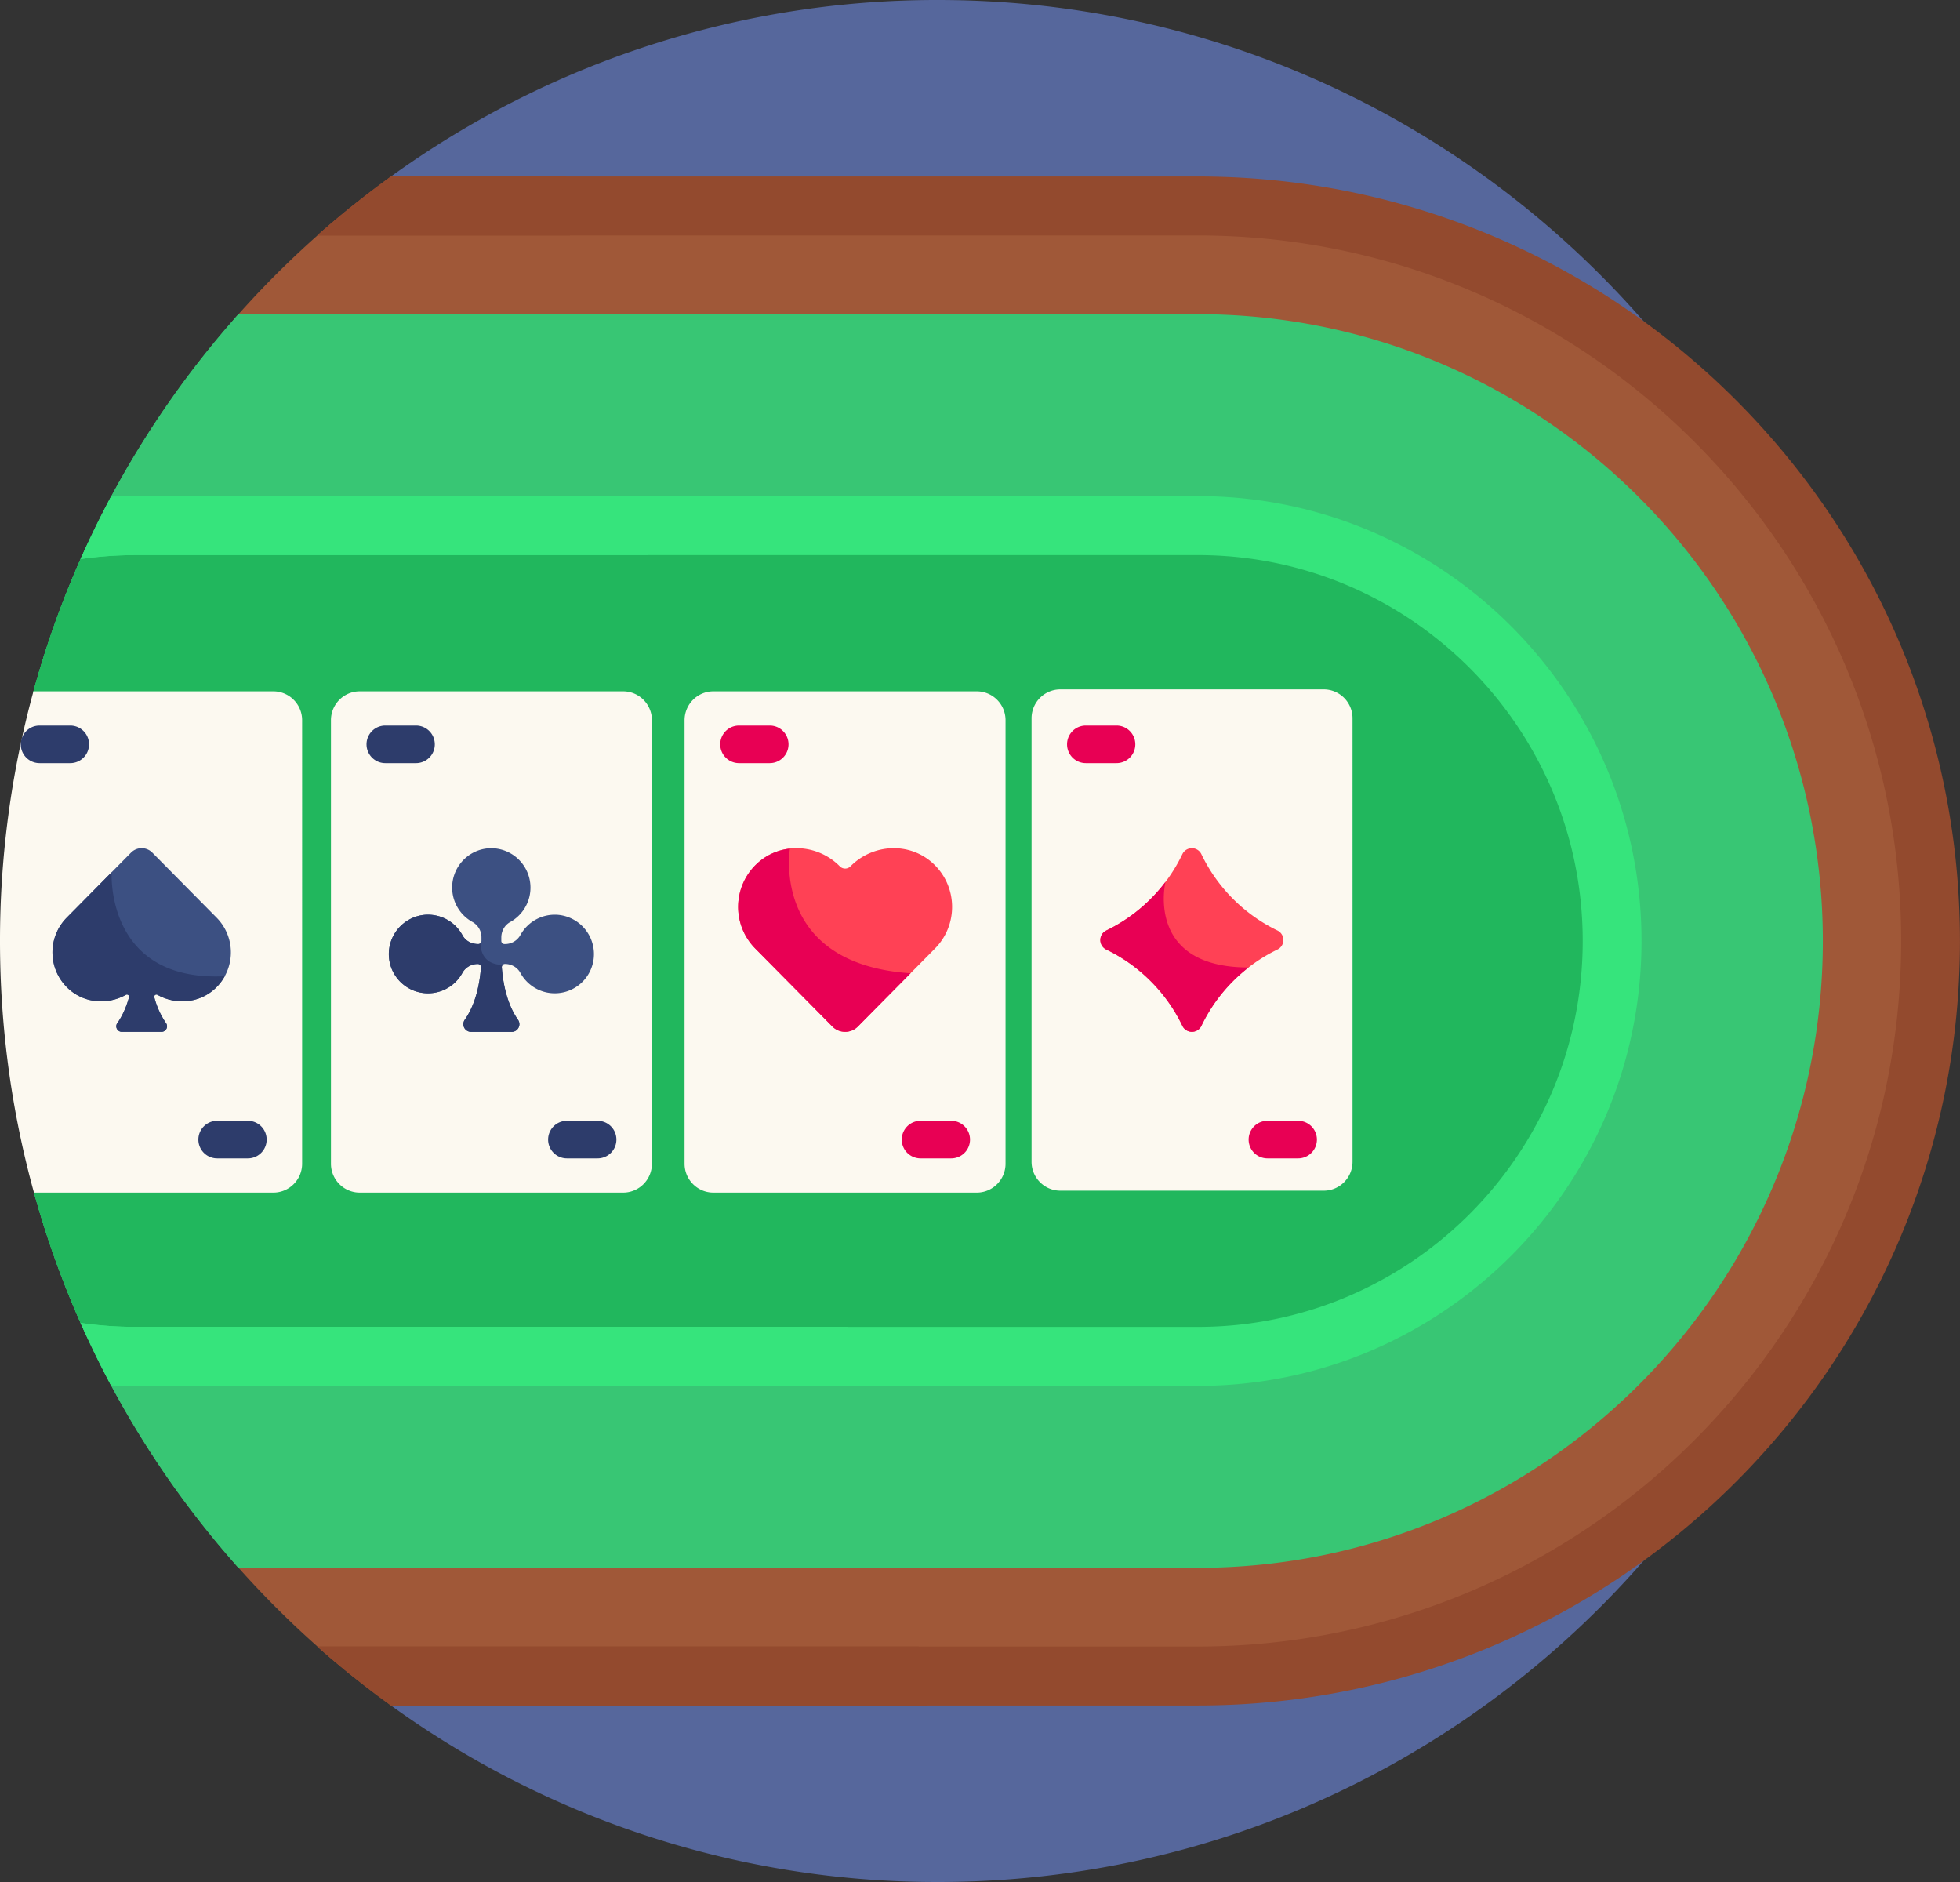 <svg width="75" height="72" fill="none" xmlns="http://www.w3.org/2000/svg"><rect width="100%" height="100%" fill="#333333" stroke="none"/><path d="M35.887 0a35.648 35.648 0 0 0-20.926 6.752v58.496A35.648 35.648 0 0 0 35.887 72c19.82 0 35.889-16.118 35.889-36S55.708 0 35.887 0z" fill="#56679C"/><path d="M45.845 7.88H13.483a36.159 36.159 0 0 0-4.503 4.308v47.623a36.173 36.173 0 0 0 4.503 4.308h32.362c15.482 0 28.032-12.59 28.032-28.119 0-15.53-12.55-28.12-28.032-28.12z" fill="#A05838"/><path d="M74.998 36c0-16.128-13.08-29.248-29.158-29.248H14.96a36.08 36.08 0 0 0-2.82 2.257h33.7c14.837 0 26.908 12.108 26.908 26.99 0 14.883-12.07 26.991-26.907 26.991h-33.7c.9.798 1.84 1.552 2.819 2.257h30.88c16.078 0 29.158-13.12 29.158-29.247z" fill="#934A2E"/><path d="M14.96 65.247H35.5a.884.884 0 0 0-.197-.33c-.46-.484-.388-.984-.211-1.353a.865.865 0 0 0 .058-.574h-23.01c.9.798 1.84 1.552 2.819 2.257zm6.706-58.495H14.96a36.083 36.083 0 0 0-2.82 2.257h9.669a.948.948 0 0 0-.17-.485c-.364-.521-.22-1.072-.056-1.418a.885.885 0 0 0 .083-.354z" fill="#934A2E"/><path d="M45.844 12.02H9.126a36.104 36.104 0 0 0-4.901 7.03l-1.142 2.338a35.808 35.808 0 0 0-1.802 5.063l.02 19.173a35.806 35.806 0 0 0 1.782 4.989l1.142 2.34a36.11 36.11 0 0 0 4.901 7.028h36.718c13.183 0 23.907-10.757 23.907-23.98 0-13.224-10.725-23.981-23.907-23.981z" fill="#38C674"/><path d="M4.225 19.05l-1.142 2.338a35.813 35.813 0 0 0-1.802 5.062l.02 19.174a35.8 35.8 0 0 0 1.782 4.989l1.142 2.34a36.106 36.106 0 0 0 4.901 7.028h25.688a1.346 1.346 0 0 0-.456-.642c-2.556-1.966-2.01-4.17-1.393-5.386.254-.5.184-1.09-.16-1.532a1.185 1.185 0 0 1-.256-.908c.063-.484-.103-.975-.48-1.283-1.823-1.488-1.322-3.457-1.015-4.25.097-.25.123-.52.068-.782l-3.806-18.122c-.08-.38-.32-.704-.65-.909-1.928-1.196-1.938-3.059-1.75-4.12.077-.44-.06-.896-.372-1.215a1.308 1.308 0 0 1-.37-1.126c.06-.47-.099-.943-.457-1.251-2.2-1.888-1.825-4.427-1.455-5.676.075-.253.073-.515.005-.76H9.127a36.11 36.11 0 0 0-4.902 7.03z" fill="#38C674"/><path d="M45.845 20.107H5.19c-.512 0-1.019.026-1.518.074l-.557 1.14a35.82 35.82 0 0 0-1.835 5.134l.02 19.162a35.82 35.82 0 0 0 1.816 5.063l.556 1.14c.5.048 1.006.073 1.518.073h40.654c8.736 0 15.843-7.13 15.843-15.893 0-8.763-7.107-15.893-15.843-15.893z" fill="#21B75D"/><path d="M3.673 20.18l-.557 1.14a35.816 35.816 0 0 0-1.835 5.135l.02 19.162a35.82 35.82 0 0 0 1.816 5.063l.556 1.14c.5.047 1.006.073 1.518.073h27.37a1.185 1.185 0 0 1-.012-.38c.064-.484-.102-.976-.48-1.284-1.823-1.488-1.322-3.457-1.014-4.25.096-.249.122-.52.067-.782l-3.806-18.121c-.08-.381-.32-.704-.65-.91-1.928-1.195-1.938-3.058-1.75-4.119.078-.44-.06-.896-.372-1.215a1.28 1.28 0 0 1-.367-.725H5.191c-.512 0-1.019.026-1.518.073z" fill="#21B75D"/><path d="M45.843 18.979H5.19c-.317 0-.631.01-.944.026a35.82 35.82 0 0 0-1.163 2.383c.689-.1 1.392-.152 2.107-.152h40.654c8.116 0 14.719 6.623 14.719 14.764 0 8.14-6.603 14.764-14.719 14.764H5.19c-.715 0-1.418-.052-2.107-.152.36.81.747 1.605 1.163 2.383.313.017.627.026.944.026h40.654c9.357 0 16.969-7.636 16.969-17.021 0-9.386-7.612-17.021-16.969-17.021z" fill="#36E47C"/><path d="M3.082 50.612c.36.81.747 1.605 1.163 2.383.313.017.627.026.944.026h27.893a1.483 1.483 0 0 0-.278-.6 1.185 1.185 0 0 1-.256-.908c.034-.258 0-.516-.093-.749H5.19c-.715 0-1.418-.052-2.107-.152zm1.163-31.607a35.92 35.92 0 0 0-1.163 2.383c.689-.1 1.392-.153 2.107-.153h19.627a1.364 1.364 0 0 0-.274-.403 1.308 1.308 0 0 1-.368-1.126c.031-.25 0-.5-.09-.727H5.189c-.317 0-.631.009-.944.026z" fill="#36E47C"/><path d="M37.375 26.448H27.298c-.609 0-1.103.495-1.103 1.106V44.52c0 .61.494 1.106 1.103 1.106h10.077c.608 0 1.102-.495 1.102-1.106V27.554c0-.61-.493-1.106-1.102-1.106zm-13.532 0H13.767c-.61 0-1.103.495-1.103 1.106V44.52c0 .61.494 1.106 1.103 1.106h10.076c.61 0 1.103-.495 1.103-1.106V27.554c0-.61-.494-1.106-1.103-1.106zm-13.385 0H1.28A36.134 36.134 0 0 0 0 36c0 3.334.454 6.562 1.3 9.626h9.158c.61 0 1.103-.495 1.103-1.106V27.554c0-.61-.494-1.106-1.103-1.106zm40.194-.074H40.575c-.609 0-1.102.495-1.102 1.106v16.966c0 .61.493 1.106 1.102 1.106h10.077c.609 0 1.103-.495 1.103-1.106V27.48c0-.61-.494-1.106-1.103-1.106z" fill="#FCF9F0"/><path d="M35.707 33.035c-.897-.831-2.304-.762-3.164.108a.286.286 0 0 1-.407 0c-.86-.87-2.267-.94-3.165-.108a2.264 2.264 0 0 0-.072 3.252c.773.78 2.813 2.844 2.951 2.984.27.272.709.272.978 0l2.95-2.984c.896-.905.87-2.38-.071-3.252zm13.176 2.563a6.206 6.206 0 0 1-1.704-1.213 6.22 6.22 0 0 1-1.209-1.709.404.404 0 0 0-.726 0 6.23 6.23 0 0 1-2.912 2.922.406.406 0 0 0 0 .728c.616.297 1.193.701 1.703 1.213a6.22 6.22 0 0 1 1.21 1.709.404.404 0 0 0 .726 0 6.224 6.224 0 0 1 1.209-1.709 6.201 6.201 0 0 1 1.703-1.213.406.406 0 0 0 0-.728z" fill="#FF4155"/><path d="M8.29 35.108L5.83 32.62a.573.573 0 0 0-.817 0l-2.46 2.488a1.888 1.888 0 0 0 .06 2.712c.61.566 1.504.63 2.202.24.065-.036.142.022.122.094-.128.46-.3.779-.448.987-.1.14.002.334.173.334H6.18a.212.212 0 0 0 .173-.334 3.16 3.16 0 0 1-.448-.987c-.02-.072.057-.13.122-.094.698.39 1.592.326 2.203-.24a1.888 1.888 0 0 0 .06-2.712zm14.435 1.304a1.51 1.51 0 0 0-1.335-1.41 1.5 1.5 0 0 0-1.478.772.67.67 0 0 1-.59.342h-.02a.12.12 0 0 1-.119-.12v-.13c0-.25.13-.477.341-.592a1.507 1.507 0 0 0-.636-2.821 1.486 1.486 0 0 0-1.116.409 1.505 1.505 0 0 0 .312 2.413.67.67 0 0 1 .339.592v.13a.12.12 0 0 1-.12.119c-.007-.002-.409.025-.61-.342a1.5 1.5 0 0 0-1.477-.773 1.51 1.51 0 0 0-1.335 1.412c-.023.418.122.815.408 1.118a1.499 1.499 0 0 0 2.405-.313c.115-.21.341-.34.59-.34.07 0 .126.06.12.13-.08 1.049-.381 1.668-.619 2.003a.295.295 0 0 0 .24.465h1.555c.239 0 .379-.27.24-.465-.237-.335-.537-.954-.618-2.003a.12.12 0 0 1 .12-.13c.249 0 .475.13.59.34a1.499 1.499 0 0 0 2.813-.806z" fill="#3C5082"/><path d="M2.688 27.757H1.514a.718.718 0 0 0 0 1.438h1.174a.718.718 0 0 0 0-1.438zm6.797 15.122H8.31a.718.718 0 0 0 0 1.438h1.175a.718.718 0 0 0 0-1.438zm6.434-15.122h-1.175a.718.718 0 0 0 0 1.438h1.175a.718.718 0 0 0 0-1.438zm6.949 15.122h-1.175a.718.718 0 0 0 0 1.438h1.175a.718.718 0 0 0 0-1.438z" fill="#2D3C6B"/><path d="M29.454 27.757h-1.175a.718.718 0 0 0 0 1.438h1.175a.718.718 0 0 0 0-1.438zm6.945 15.122h-1.174a.718.718 0 0 0 0 1.438h1.174a.718.718 0 0 0 0-1.438zm6.324-15.122H41.55a.718.718 0 0 0 0 1.438h1.174a.718.718 0 0 0 0-1.438zm6.95 15.122h-1.175a.718.718 0 0 0 0 1.438h1.175a.718.718 0 0 0 0-1.438z" fill="#E80054"/><path d="M6.027 38.06c.698.39 1.592.326 2.203-.24.152-.14.275-.3.37-.473-4.582.223-4.327-3.979-4.327-3.979l-1.72 1.74a1.888 1.888 0 0 0 .06 2.712c.61.566 1.504.63 2.202.24.065-.036.142.022.122.094-.128.46-.3.78-.448.987-.1.14.002.334.174.334H6.18a.212.212 0 0 0 .173-.334 3.16 3.16 0 0 1-.448-.987c-.02-.072.057-.13.122-.094zm13.175-1.052a.118.118 0 0 1 .04-.096h-.002c-.908 0-.852-.831-.852-.831a.119.119 0 0 1-.084.035c-.008-.002-.41.025-.61-.342a1.5 1.5 0 0 0-1.478-.772 1.51 1.51 0 0 0-1.335 1.41c-.023.419.122.816.408 1.12a1.499 1.499 0 0 0 2.405-.313c.115-.21.341-.34.591-.34.07 0 .125.06.12.13-.082 1.048-.382 1.667-.62 2.002a.295.295 0 0 0 .241.465h1.554c.239 0 .379-.27.24-.465-.237-.335-.537-.954-.618-2.003z" fill="#2D3C6B"/><path d="M30.226 32.466a2.19 2.19 0 0 0-1.255.569 2.264 2.264 0 0 0-.072 3.252c.773.78 2.813 2.844 2.951 2.984.27.272.709.272.978 0l2.015-2.037c-5.312-.353-4.631-4.68-4.617-4.768zm17.55 4.546c-3.971 0-3.179-3.274-3.179-3.274a6.258 6.258 0 0 1-2.265 1.86.406.406 0 0 0 0 .73c.616.296 1.193.7 1.703 1.212s.914 1.09 1.21 1.708a.404.404 0 0 0 .726 0 6.225 6.225 0 0 1 1.806-2.236z" fill="#E80054"/></svg>